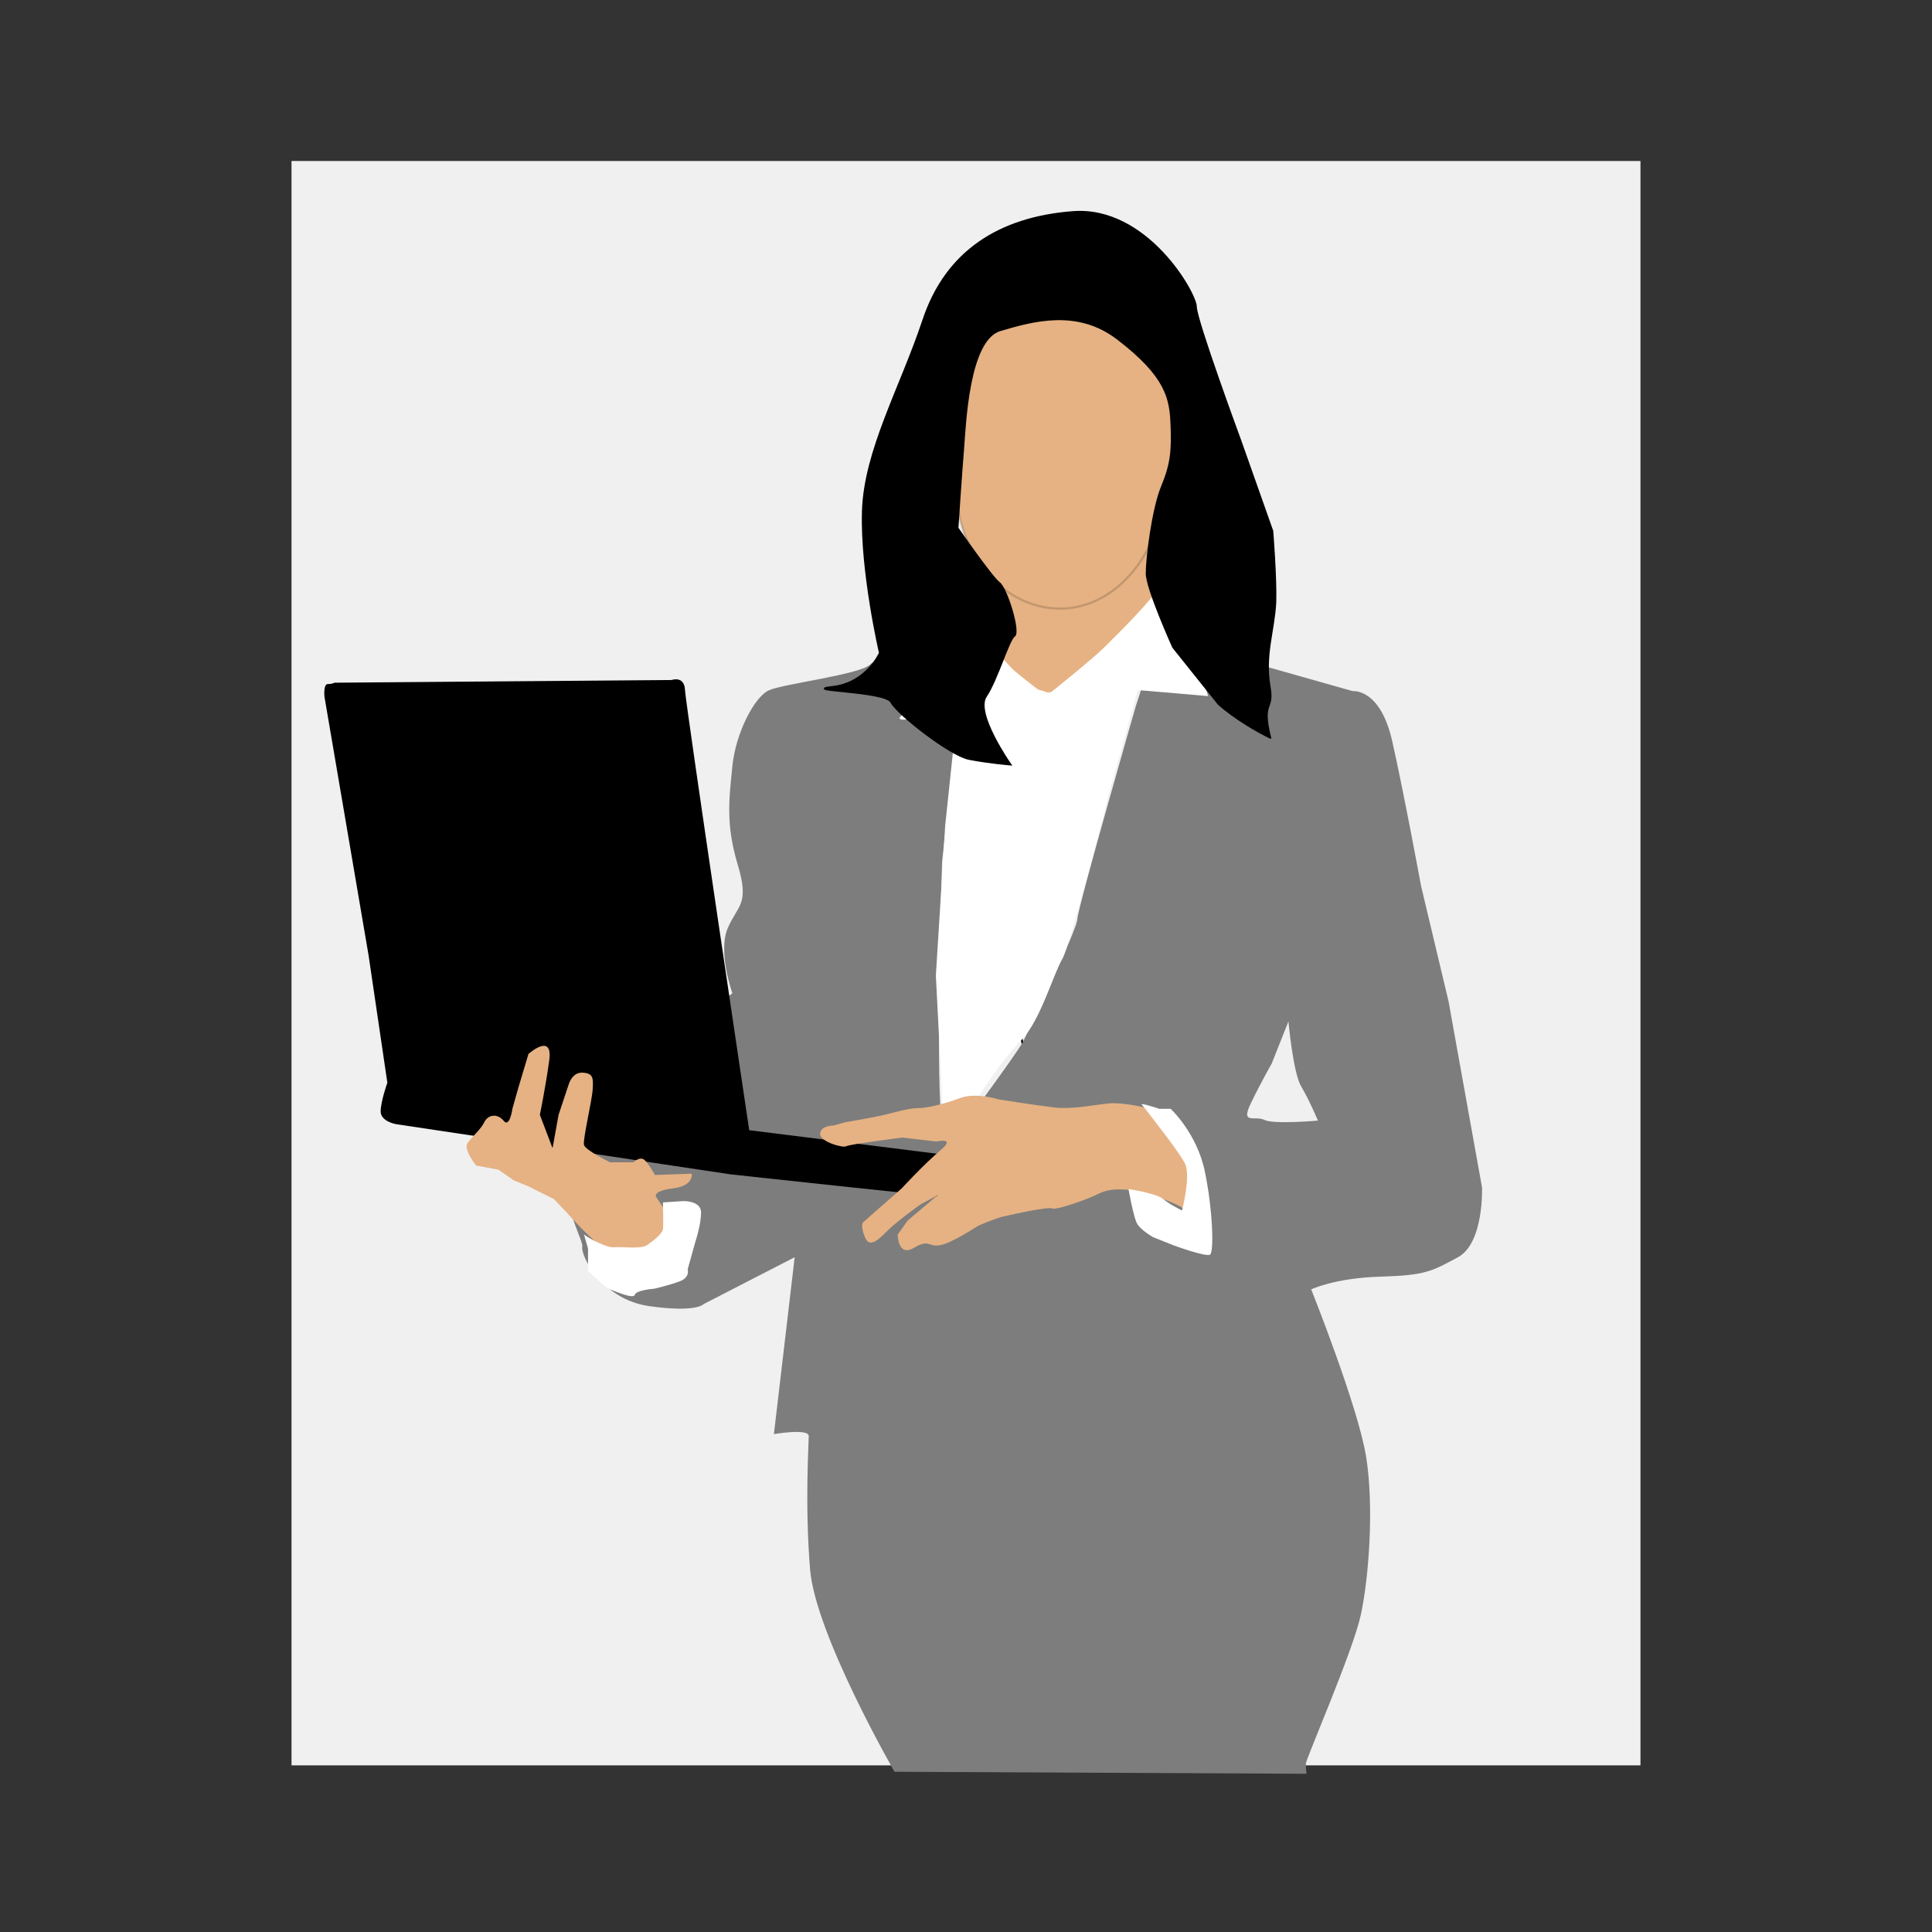 <svg:svg xmlns:dc="http://purl.org/dc/elements/1.1/" xmlns:ns1="http://sodipodi.sourceforge.net/DTD/sodipodi-0.dtd" xmlns:ns2="http://www.inkscape.org/namespaces/inkscape" xmlns:ns4="http://creativecommons.org/ns#" xmlns:rdf="http://www.w3.org/1999/02/22-rdf-syntax-ns#" xmlns:svg="http://www.w3.org/2000/svg" height="272.929" id="svg8" version="1.1" viewBox="-41.183 -22.744 272.929 272.929" width="272.929" ns1:docname="manager-woman.svg" ns2:version="0.92.1 r15371">
  <svg:rect x="-41.183" y="-22.744" width="272.929" height="272.929" fill="#333333" stroke="none"/>
  <svg:defs id="defs2" />
  <ns1:namedview bordercolor="#666666" borderopacity="1.0" fit-margin-bottom="0" fit-margin-left="0" fit-margin-right="0" fit-margin-top="0" id="base" pagecolor="#ffffff" showgrid="false" ns2:current-layer="layer8" ns2:cx="384.26091" ns2:cy="383.30682" ns2:document-units="mm" ns2:pageopacity="0.0" ns2:pageshadow="2" ns2:window-height="1318" ns2:window-maximized="1" ns2:window-width="2801" ns2:window-x="-11" ns2:window-y="-11" ns2:zoom="0.98994949" />
  <svg:g id="layer9" transform="translate(13.631,-21.178)" ns1:insensitive="true" ns2:groupmode="layer" ns2:label="Back">
    <svg:rect height="226.645" id="rect4588" style="opacity:1;fill:#f0f0f0;fill-opacity:1;stroke:none;stroke-width:0.26;stroke-opacity:0.302" width="190.563" x="-13.631" y="21.178" />
    <svg:path d="m 88.84,140.055 c 0,0 0.661,7.276 1.795,9.166 1.134,1.89 2.362,4.819 2.362,4.819 0,0 -6.237,0.567 -7.56,-0.095 -1.323,-0.661 -3.402,0.756 -1.89,-2.362 1.512,-3.118 2.929,-5.575 2.929,-5.575 z" id="path4551" style="fill:none;stroke:#000000;stroke-width:0.265px;stroke-linecap:butt;stroke-linejoin:miter;stroke-opacity:1" ns2:connector-curvature="0" />
  </svg:g>
  <svg:g id="layer3" style="display:inline" transform="translate(13.631,-21.178)" ns1:insensitive="true" ns2:groupmode="layer" ns2:label="Face">
    <svg:path d="m 113.204,94.877 -4.158,-8.599 -1.795,-10.489 -20.6,6e-6 -0.756,10.678 -0.283,2.646 -4.347,7.938 z" id="path4540" style="fill:#e6b283;fill-opacity:1;stroke:none;stroke-width:0.265px;stroke-linecap:butt;stroke-linejoin:miter;stroke-opacity:1" ns1:nodetypes="cccccccc" ns2:connector-curvature="0" />
    <svg:path d="m 358.393,131.193 c -37.914,6e-5 -68.649,33.693 -68.648,75.256 0.03,15.947 4.68,31.472 13.279,44.334 -0.048,0.816 -0.082,1.633 -0.104,2.451 -9e-5,36.061 24.836,65.295 55.473,65.295 30.637,-4.2e-4 55.399,-31.71 55.398,-67.771 -0.011,-0.826 0.038,0.825 0,0 8.584,-12.859 13.224,-28.374 13.25,-44.309 8e-5,-41.563 -30.735,-75.256 -68.648,-75.256 z" id="path4505" style="opacity:1;fill:#e6b283;fill-opacity:1;stroke:#735a41;stroke-width:1.203;stroke-opacity:0.302" transform="scale(0.265)" ns1:nodetypes="ccccccccc" ns2:connector-curvature="0" />
  </svg:g>
  <svg:g id="layer5" style="display:inline" transform="translate(13.631,-21.178)" ns1:insensitive="true" ns2:groupmode="layer" ns2:label="Suite">
    <svg:path d="m 309.285,325.734 c 0,0 -46.646,16.948 -52.143,22.5 -5.497,5.552 -46.785,10.356 -54.285,13.928 -7.5,3.571 -17.499,22.5 -19.285,40.357 -1.786,17.857 -3.573,31.071 2.855,52.5 6.429,21.429 0.002,21.43 -5.355,33.93 -5.357,12.5 2.5,34.643 2.5,34.643 0,0 -37.501,27.856 -71.787,58.928 -34.286,31.071 -7.141,71.429 -8.213,76.072 -1.071,4.643 10.356,28.214 35.713,31.785 25.357,3.571 28.93,-1.072 28.93,-1.072 l 48.57,-25 -11.07,94.287 c 0,0 18.57,-3.215 18.57,1.07 0,4.286 -2.142,36.429 0.715,71.072 2.857,34.643 45,107.857 45,107.857 l 219.643,1.07 c 0,0 -0.357,-2.857 -0.357,-5.357 0,-2.5 25.001,-59.642 29.287,-79.285 4.286,-19.643 7.141,-57.499 2.855,-84.285 -4.286,-26.786 -29.285,-89.285 -29.285,-89.285 0,0 12.499,-6.073 36.785,-6.787 24.286,-0.714 27.501,-2.857 41.43,-10.357 13.929,-7.5 12.857,-37.143 12.857,-37.143 l -17.857,-99.285 -14.643,-61.43 c 0,0 -8.929,-48.571 -15.357,-77.143 -6.429,-28.571 -21.072,-26.785 -21.072,-26.785 l -103.57,-29.285 -12.143,37.5 c 0,-10e-6 -31.072,107.858 -31.072,113.215 0,5.357 -25.713,58.927 -28.928,65.355 -3.207,6.415 -39.441,55.083 -39.596,55.291 -0.177,-0.709 -0.883,-3.115 -3.262,-10.646 -4.286,-13.571 -0.357,-140.357 -0.357,-140.357 z M 480,538.592 c 0,0 2.499,27.5 6.785,34.643 4.286,7.143 8.93,18.215 8.93,18.215 0,0 -23.572,2.143 -28.572,-0.357 -5,-2.5 -12.857,2.856 -7.143,-8.93 5.714,-11.786 11.072,-21.07 11.072,-21.07 z" id="path4548" style="fill:#7d7d7d;fill-opacity:1;stroke:none;stroke-width:1px;stroke-linecap:butt;stroke-linejoin:miter;stroke-opacity:1" transform="scale(0.265)" ns2:connector-curvature="0" />
  </svg:g>
  <svg:g id="layer6" style="display:inline" transform="translate(13.631,-21.178)" ns1:insensitive="true" ns2:groupmode="layer" ns2:label="PC">
    <svg:path d="M -7.56,94.877 40.065,94.499 c 0,0 1.795,-0.661 1.89,1.417 0.094,2.079 9.071,62.177 9.071,62.177 l 33.167,4.158 c 0,0 2.173,-0.283 1.984,1.417 -0.189,1.701 -0.472,3.402 -0.472,3.402 0,0 0.756,1.039 -0.945,1.039 -1.701,0 -36.38,-3.78 -36.38,-3.78 L 1.134,157.243 c 0,0 -2.173,-0.378 -2.173,-1.795 0,-1.417 0.945,-4.063 0.945,-4.063 L -2.74,133.431 -8.977,96.862 c 0,0 -0.189,-1.795 0.472,-1.795 0.661,0 0.945,-0.189 0.945,-0.189 z" id="path4575" style="fill:#000000;fill-opacity:1;stroke:none;stroke-width:0.265px;stroke-linecap:butt;stroke-linejoin:miter;stroke-opacity:1" ns2:connector-curvature="0" />
  </svg:g>
  <svg:g id="layer4" style="display:inline" transform="translate(13.631,-21.178)" ns1:insensitive="true" ns2:groupmode="layer" ns2:label="Shirt">
    <svg:path d="m 93.455,96.389 c 0,0 6.048,-4.819 7.749,-6.52 1.701,-1.701 8.221,-8.032 8.221,-9.638 0,-1.606 1.701,4.252 1.701,4.252 l 3.402,7.749 1.323,4.536 -9.922,-0.85 -4.063,14.552 c 0,0 -5.481,21.639 -6.615,23.435 -1.134,1.795 -3.118,8.788 -5.764,11.434 -2.646,2.646 -5.953,7.843 -5.953,7.843 l -5.197,1.417 -0.945,-18.332 1.323,-21.261 1.417,-13.418 0.095,-4.158 c 0,0 -4.819,2.457 -6.993,2.646 -2.173,0.189 0,-1.039 0,-1.039 l 0.945,-9.071 0.567,-5.859 7.087,2.079 6.52,6.898 c 0,0 3.402,2.835 3.685,2.835 0.283,0 1.417,0.472 1.417,0.472 z" id="path4543" style="fill:#ffffff;fill-opacity:1;stroke:none;stroke-width:0.265px;stroke-linecap:butt;stroke-linejoin:miter;stroke-opacity:1" ns2:connector-curvature="0" />
  </svg:g>
  <svg:g id="layer2" style="display:inline" transform="translate(13.631,-21.178)" ns1:insensitive="true" ns2:groupmode="layer" ns2:label="Hair">
    <svg:g id="g4502">
      <svg:path d="m 124.629,102.649 c -1.325,-5.299 0.527,-3.711 -0.081,-7.17 -0.8,-4.551 0.61,-7.918 0.802,-12.027 0.097,-3.542 -0.427,-10 -0.427,-10 L 120.393,60.639 c 0,0 -6.269,-17.011 -6.269,-18.882 0,-1.871 -6.949,-14.165 -17.373,-13.363 -10.424,0.802 -17.907,5.613 -21.114,15.234 -3.207,9.622 -8.285,18.442 -8.553,26.994 -0.267,8.553 2.405,20.045 2.405,20.045 0,0 -1.871,4.276 -6.682,4.811 -4.811,0.535 7.484,0.535 8.285,2.138 0.802,1.604 8.285,7.484 10.958,8.018 2.673,0.535 5.88,0.802 5.88,0.802 0,0 -5.078,-7.216 -3.475,-9.622 1.604,-2.405 3.207,-8.018 4.009,-8.553 0.802,-0.535 -1.069,-6.682 -2.138,-7.484 -1.069,-0.802 -5.88,-7.751 -5.88,-7.751 0,0 0.535,-8.018 0.802,-11.225 0.267,-3.207 0.678,-15.388 5.221,-16.724 4.544,-1.336 10.872,-3.176 16.598,1.207 6.958,5.326 7.467,8.474 7.61,12.138 0.139,3.563 0.013,5.502 -1.323,8.709 -1.336,3.207 -2.181,10.172 -2.181,12.311 0,2.138 3.742,10.424 3.742,10.424 l 6.414,8.018 c 0,0 2.541,2.398 7.297,4.765 z" id="path4499" style="fill:#000000;fill-opacity:1;stroke:#000000;stroke-width:0.265px;stroke-linecap:butt;stroke-linejoin:miter;stroke-opacity:1" ns1:nodetypes="cscccsssscssscsccccsssssccc" ns2:connector-curvature="0" />
    </svg:g>
  </svg:g>
  <svg:g id="layer7" style="display:inline" transform="translate(13.631,-21.178)" ns1:insensitive="true" ns2:groupmode="layer" ns2:label="Hands">
    <svg:path d="m 110.18,155.637 c 0,0 -5.859,-1.606 -8.41,-1.323 -2.551,0.283 -5.197,0.85 -7.654,0.567 -2.457,-0.283 -7.843,-1.134 -7.843,-1.134 0,0 -3.213,-1.039 -5.481,-0.189 -2.268,0.85 -4.63,1.417 -5.953,1.417 -1.323,0 -3.402,0.661 -5.103,1.039 -1.701,0.378 -5.103,0.945 -5.103,0.945 l -1.701,0.472 c 0,0 -1.795,0 -1.89,1.134 -0.095,1.134 3.213,2.079 3.685,1.795 0.472,-0.283 7.937,-1.228 7.937,-1.228 l 4.819,0.567 c 0,0 2.835,-0.661 0.567,1.228 -2.268,1.89 -5.481,5.386 -5.481,5.386 l -3.874,3.402 -1.606,1.417 c 0,0 -0.378,0.472 0.283,2.079 0.661,1.606 1.89,0.378 3.213,-0.945 1.323,-1.323 4.63,-3.685 4.63,-3.685 l 2.457,-1.323 -4.252,3.591 -1.417,1.984 c 0,0 0,3.213 2.268,1.89 2.268,-1.323 1.984,-0.095 3.685,-0.378 1.701,-0.283 5.386,-2.74 5.386,-2.74 0,0 2.362,-1.039 3.591,-1.323 1.228,-0.283 6.331,-1.417 6.898,-1.134 0.567,0.283 5.008,-1.323 6.142,-1.89 1.134,-0.567 2.173,-0.945 4.441,-0.756 2.268,0.189 7.465,1.984 8.126,2.835 0.661,0.85 2.835,1.134 2.835,1.134 -1.039,-2.488 -1.731,-5.488 -2.079,-7.371 z" id="path4578" style="fill:#e6b283;fill-opacity:1;stroke:none;stroke-width:0.265px;stroke-linecap:butt;stroke-linejoin:miter;stroke-opacity:1" ns1:nodetypes="ccsccscccccccscccccccccsscscccsccc" ns2:connector-curvature="0" />
    <svg:path d="m 18.426,152.046 1.417,-4.725 c 0,0 3.496,-3.118 2.929,0.945 -0.567,4.063 -1.323,7.654 -1.323,7.654 l 1.512,3.969 0.283,0.756 0.85,-4.725 1.417,-4.252 c 0,0 0.472,-1.795 1.984,-1.701 1.512,0.095 1.512,0.756 1.417,2.362 -0.094,1.606 -1.417,7.087 -1.228,7.843 0.189,0.756 3.685,2.457 3.685,2.457 h 3.307 c 0,0 0.945,-0.945 1.606,-0.283 0.661,0.661 1.417,2.079 1.417,2.079 l 5.197,-0.189 c 0,0 0.378,1.701 -2.646,2.079 -3.024,0.378 -2.362,1.228 -2.362,1.228 l 1.512,2.268 1.228,0.472 -0.945,2.835 -1.701,1.795 c 0,0 -6.426,0.567 -8.032,-0.567 -1.606,-1.134 -4.63,-4.536 -4.63,-4.536 l -1.89,-1.984 -3.591,-1.795 -2.079,-0.85 -2.173,-1.512 -3.118,-0.567 c 0,0 -1.89,-2.268 -1.228,-3.213 0.661,-0.945 1.795,-1.795 2.362,-2.929 0.567,-1.134 1.89,-1.228 2.74,-0.189 0.85,1.039 1.228,-1.701 1.228,-1.701 z" id="path4580" style="fill:#e6b283;fill-opacity:1;stroke:none;stroke-width:0.265px;stroke-linecap:butt;stroke-linejoin:miter;stroke-opacity:1" ns2:connector-curvature="0" />
  </svg:g>
  <svg:g id="layer8" transform="translate(13.631,-21.178)" ns1:insensitive="true" ns2:groupmode="layer" ns2:label="Shirt2">
    <svg:path d="m 108.952,155.07 h 1.606 c 0,0 3.685,3.402 4.819,8.788 1.134,5.386 1.323,11.434 0.756,11.812 -0.567,0.378 -5.197,-1.323 -5.197,-1.323 l -2.835,-1.134 c 0,0 -1.89,-1.039 -2.362,-2.079 -0.472,-1.039 -1.134,-4.725 -1.134,-4.725 0,0 3.874,0.567 4.914,1.417 1.039,0.85 2.646,1.606 2.646,1.606 0,0 1.323,-5.008 0.378,-6.709 -0.945,-1.701 -3.402,-4.819 -3.402,-4.819 0,0 -2.268,-3.024 -2.646,-3.402 -0.378,-0.378 2.457,0.567 2.457,0.567 z" id="path4583" style="fill:#ffffff;fill-opacity:1;stroke:none;stroke-width:0.265px;stroke-linecap:butt;stroke-linejoin:miter;stroke-opacity:1" ns2:connector-curvature="0" />
    <svg:path d="m 28.254,173.213 c 0,0 2.457,1.512 3.685,1.417 1.228,-0.095 3.78,0.283 4.63,-0.283 0.85,-0.567 2.173,-1.606 2.268,-2.268 0.095,-0.661 0,-3.78 0,-3.78 l 2.835,-0.189 c 0,0 2.551,-0.095 2.551,1.606 0,1.701 -0.756,3.969 -0.756,3.969 l -1.134,4.063 c 0,0 0.378,1.134 -1.134,1.701 -1.512,0.567 -3.591,1.039 -3.591,1.039 0,0 -2.551,0.189 -2.74,0.85 -0.189,0.661 -2.74,-0.472 -3.496,-0.756 -0.756,-0.283 -3.118,-2.646 -3.118,-2.646 v -3.118 l -0.567,-1.984 z" id="path4585" style="fill:#ffffff;fill-opacity:1;stroke:none;stroke-width:0.265px;stroke-linecap:butt;stroke-linejoin:miter;stroke-opacity:1" ns2:connector-curvature="0" />
  </svg:g>
</svg:svg>